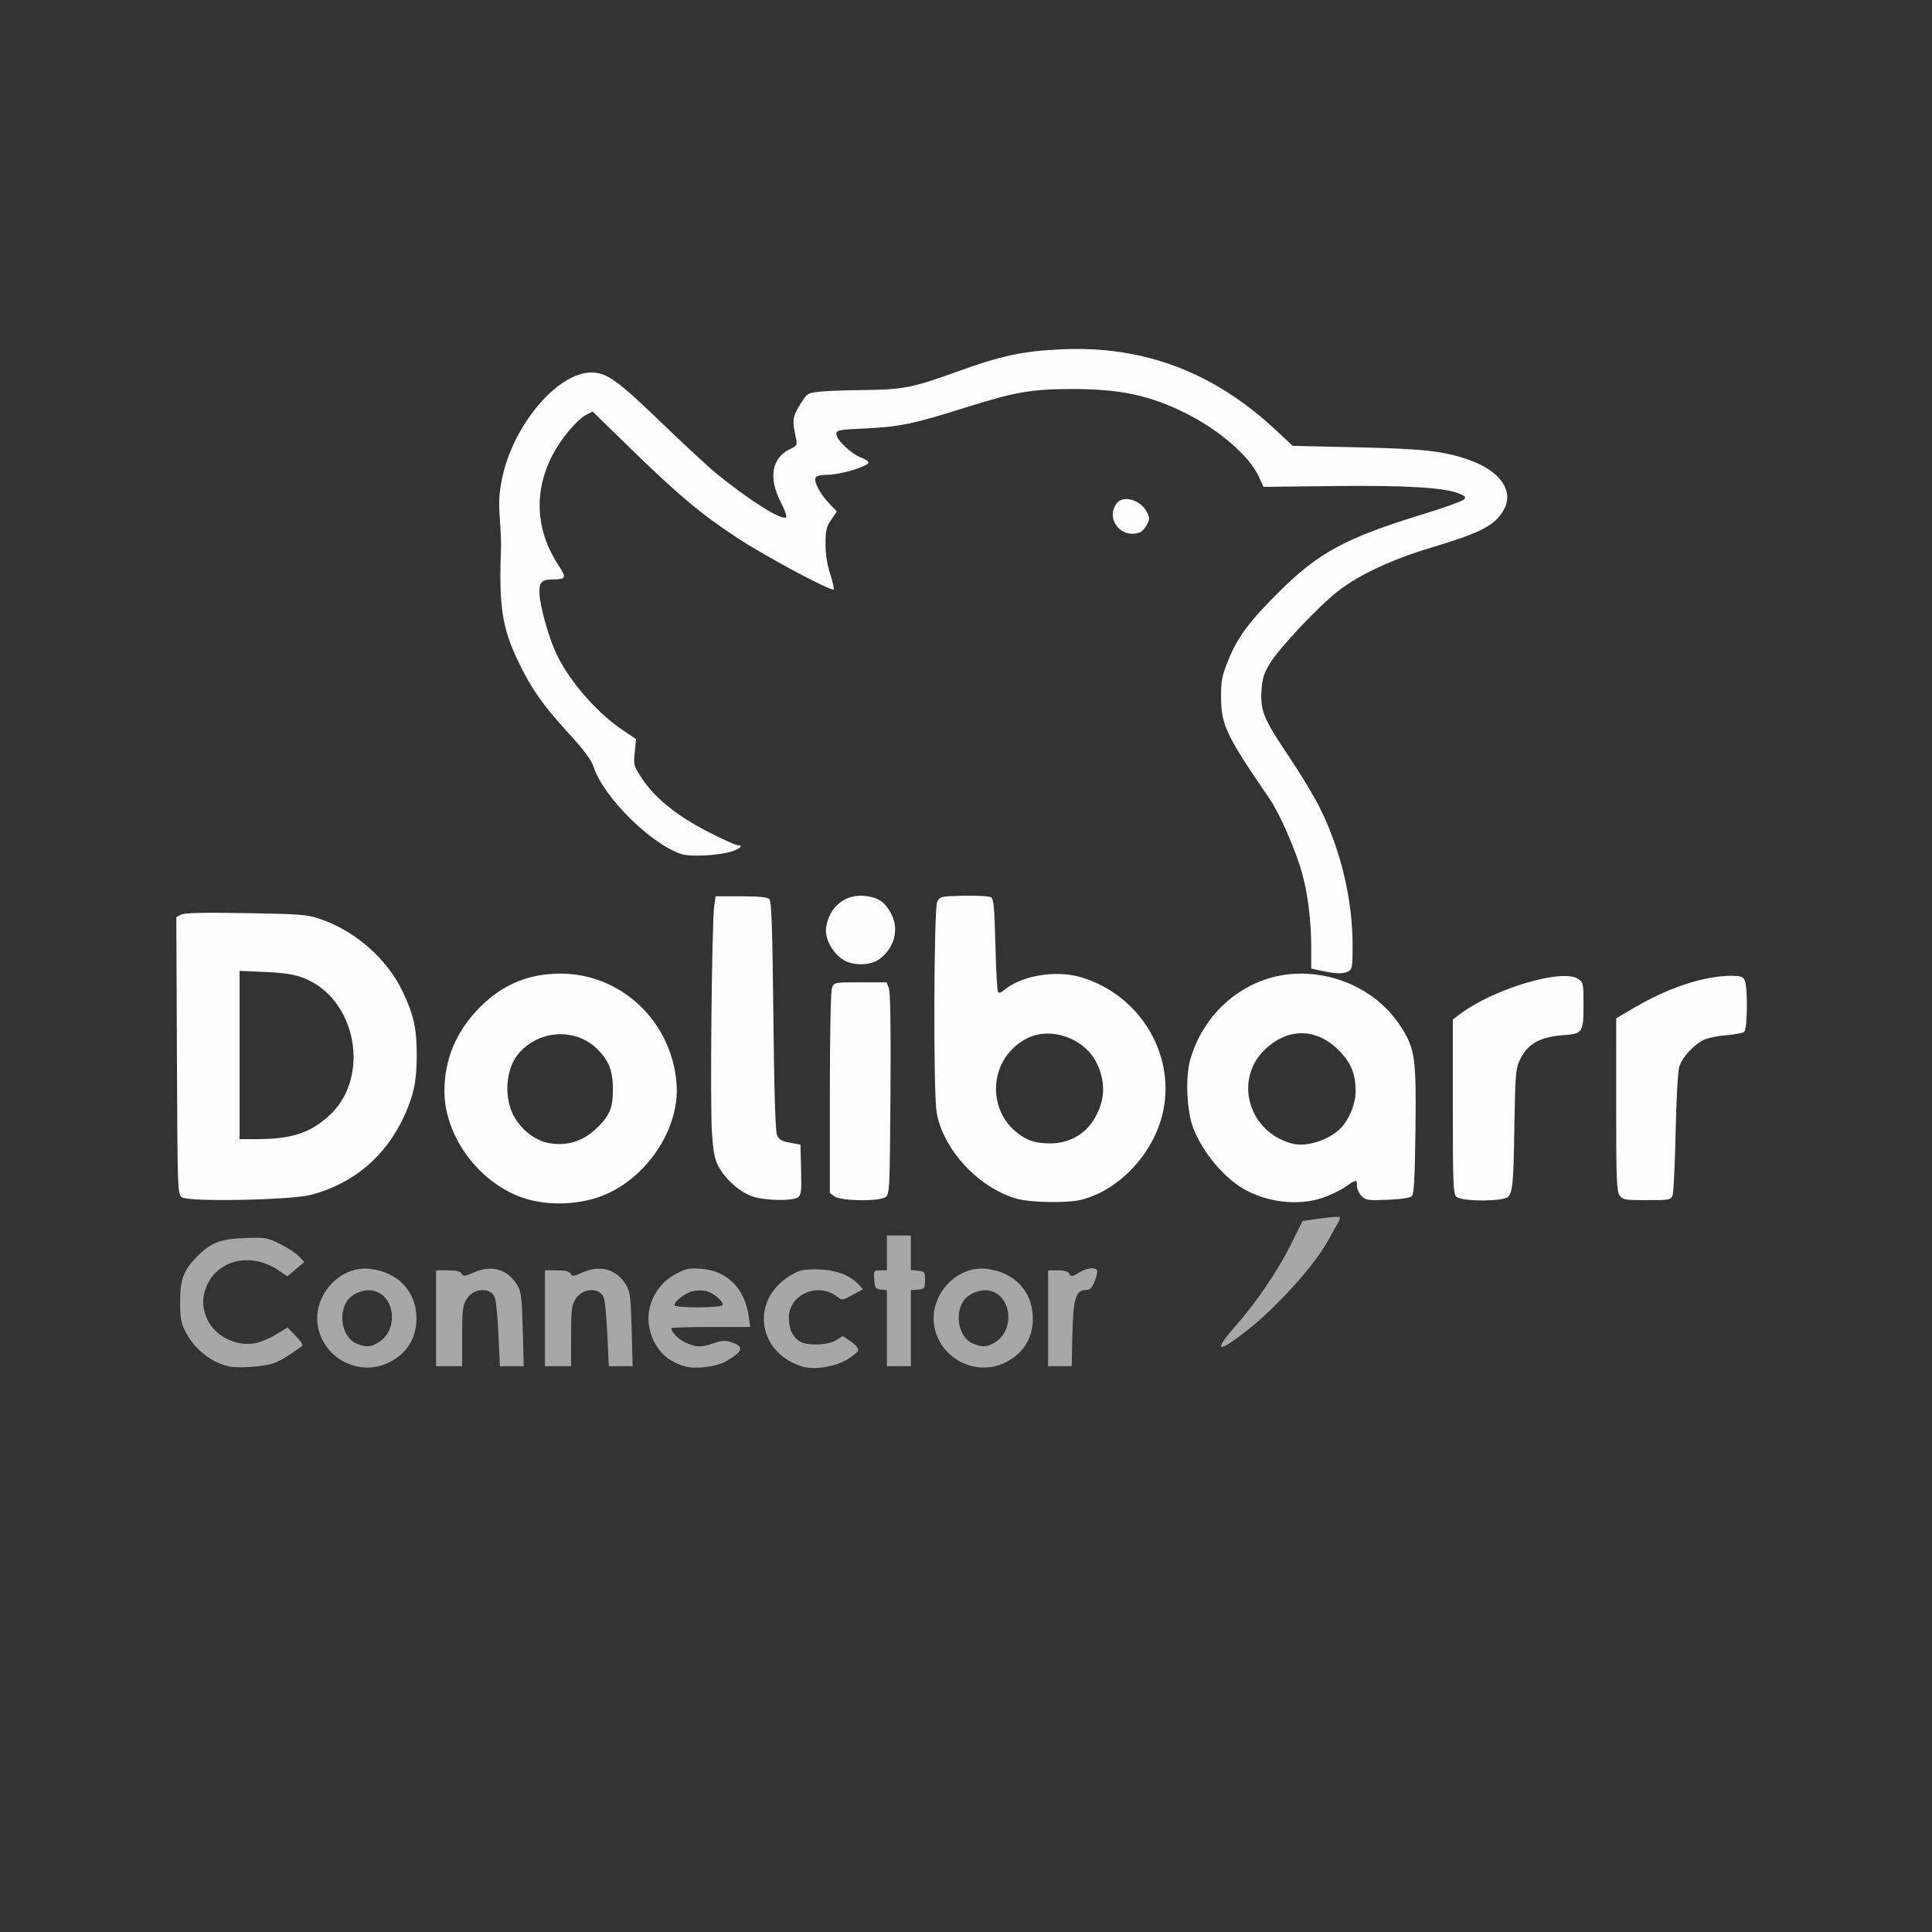 <?xml version="1.0" encoding="UTF-8" standalone="no"?>
<!-- Created with Inkscape (http://www.inkscape.org/) -->

<svg
   version="1.1"
   id="svg2"
   width="2252.698"
   height="2252.698"
   viewBox="0 0 2252.698 2252.698"
   sodipodi:docname="dolibarr-connector-inverted.svg"
   inkscape:version="1.2.2 (b0a8486541, 2022-12-01)"
   xmlns:inkscape="http://www.inkscape.org/namespaces/inkscape"
   xmlns:sodipodi="http://sodipodi.sourceforge.net/DTD/sodipodi-0.dtd"
   xmlns="http://www.w3.org/2000/svg"
   xmlns:svg="http://www.w3.org/2000/svg">
  <rect x="0" y="0" width="2252.698" height="2252.698" fill="#333333" stroke="none"/>
  <defs
     id="defs6" />
  <sodipodi:namedview
     id="namedview4"
     pagecolor="#ffffff"
     bordercolor="#000000"
     borderopacity="0.25"
     inkscape:showpageshadow="2"
     inkscape:pageopacity="0.0"
     inkscape:pagecheckerboard="0"
     inkscape:deskcolor="#d1d1d1"
     showgrid="false"
     inkscape:zoom="0.27245931"
     inkscape:cx="594.58419"
     inkscape:cy="1066.2142"
     inkscape:current-layer="g8" />
  <g
     inkscape:groupmode="layer"
     inkscape:label="Image"
     id="g8">
    <rect
       style="display:none;fill:#273d5b;fill-opacity:1;stroke-width:40"
       id="rect5819"
       width="2252.698"
       height="2252.698"
       x="0"
       y="0" />
    <path
       style="fill:#fefefe;stroke-width:2.54;fill-opacity:1"
       d="m 690.033,1398.296 c 57.434,-15.151 103.315,-77.918 98.808,-135.172 -5.688,-72.246 -64.571,-127.886 -135.34,-127.886 -37.032,0 -67.223,12.512 -93.416,38.713 -27.947,27.955 -41.931,60.819 -41.883,98.43 0.066,51.553 38.815,105.071 89.442,123.535 23.972,8.743 54.885,9.636 82.389,2.38 z M 640.054,1332.835 c -14.769,-2.564 -29.895,-13.604 -39.355,-28.725 -13.442,-21.485 -11.847,-56.515 3.414,-74.989 23.147,-28.019 65.875,-31.186 91.347,-6.77 14.271,13.679 19.192,25.852 19.201,47.49 0.01,21.489 -3.45,30.206 -17.604,44.36 -16.345,16.346 -35.021,22.45 -57.004,18.634 z m 619.337,66.378 c 43.095,-9.935 83.309,-51.118 95.457,-97.758 17.995,-69.088 -24.377,-141.423 -94.992,-162.165 -29.329,-8.615 -70.12,-1.472 -89.713,15.71 -2.453,2.151 -5.31,3.064 -6.349,2.029 -1.039,-1.035 -2.461,-25.834 -3.159,-55.109 -1.039,-43.547 -1.963,-53.672 -5.079,-55.674 -2.095,-1.346 -16.35,-2.159 -31.676,-1.806 -26.886,0.618 -27.98,0.864 -31.074,6.99 -3.977,7.875 -4.639,221.361 -0.76,245.079 7.141,43.661 49.629,89.381 94.196,101.364 16.006,4.303 57.037,5.056 73.15,1.341 z m -61.836,-71.102 c -48.178,-24.033 -48.335,-92.515 -0.269,-117.298 27.47,-14.163 66.82,-0.544 81.115,28.075 11.477,22.977 10.301,45.638 -3.5,67.398 -10.915,17.212 -29.418,27.022 -50.776,26.922 -11.228,-0.053 -19.726,-1.683 -26.571,-5.098 z m 344.536,68.545 c 8.57,-2.887 20.454,-8.601 26.409,-12.698 13.149,-9.047 13.721,-9.093 13.721,-1.1 0,3.492 2.413,8.763 5.363,11.713 4.892,4.892 7.565,5.275 30.437,4.356 15.523,-0.624 26.293,-2.226 28.273,-4.206 2.38,-2.38 3.438,-22.105 4.133,-77.076 1.064,-84.083 -0.491,-94.972 -17.258,-120.892 -24.658,-38.118 -68.996,-61.514 -116.572,-61.514 -59.131,0 -111.628,40.831 -128.75,100.138 -5.868,20.326 -4.133,60.389 3.462,79.951 10.76,27.712 34.711,56.803 58.008,70.456 27.845,16.318 64.02,20.558 92.772,10.872 z m -34.79,-63.087 c -51.554,-12.811 -69.528,-75.126 -31.837,-110.381 27.786,-25.991 61.84,-24.401 88.124,4.113 12.275,13.317 17.108,26.065 17.091,45.08 -0.015,15.364 -8.424,35.027 -19.157,44.793 -14.124,12.851 -38.645,20.265 -54.22,16.395 z m -1144.127,59.491 c 49.205,-13.158 86.403,-44.666 107.991,-91.473 11.231,-24.35 14.743,-41.292 14.743,-71.111 0,-31.277 -3.535,-47.254 -16.468,-74.426 -18.1,-38.028 -54.954,-70.443 -96.108,-84.533 -15.08,-5.163 -22.57,-5.753 -86.584,-6.824 -50.533,-0.846 -71.62,-0.347 -75.611,1.789 l -5.535,2.962 0.69,161.357 c 0.676,157.98 0.796,161.436 5.769,165.166 7.626,5.719 127.474,3.414 151.111,-2.906 z m -83.81,-162.933 v -98.126 l 29.841,1.317 c 22.035,0.972 33.629,2.76 44.322,6.834 62.354,23.759 79.487,116.427 29.788,161.111 -22.379,20.12 -43.699,26.945 -84.268,26.976 l -19.683,0.015 z m 651.032,166.032 c 3.79,-2.772 4.286,-7.151 3.66,-32.361 l -0.724,-29.155 -12.243,-2.232 c -9.724,-1.773 -12.83,-3.606 -15.093,-8.909 -1.92,-4.498 -3.312,-49.927 -4.265,-139.251 -1.107,-103.748 -2.131,-133.292 -4.71,-135.873 -2.326,-2.328 -12.023,-3.298 -32.974,-3.298 h -29.679 l -1.602,11.429 c -2.812,20.064 -4.938,233.773 -2.632,264.61 1.872,25.037 3.264,31.471 8.882,41.057 8.766,14.958 25.348,28.885 39.635,33.289 14.721,4.538 45.916,4.957 51.745,0.695 z m 102.133,-0.397 c 4.735,-3.46 4.962,-8.211 5.743,-120 0.536,-76.788 -0.09,-118.774 -1.842,-123.381 l -2.655,-6.984 h -30.602 c -30.512,0 -30.609,0.02 -33.079,6.514 -1.478,3.889 -2.477,53.413 -2.477,122.865 v 116.35 l 5.714,3.986 c 7.763,5.415 52.013,5.9 59.197,0.65 z m 725.867,-0.237 c 5.43,-5.43 6.453,-17.313 7.435,-86.319 0.721,-50.697 1.602,-62.646 5.233,-71.018 8.85,-20.404 23.125,-29.012 51.697,-31.172 22.971,-1.737 23.587,-2.72 23.587,-37.599 0,-22.802 -0.298,-24.098 -6.458,-28.135 -18.672,-12.234 -98.838,11.805 -137.669,41.282 l -8.254,6.266 v 101.277 c 0,88.683 0.496,101.773 3.991,105.267 5.665,5.665 54.802,5.787 60.438,0.151 z m 191.812,-1.874 c 1.181,-3.143 2.77,-36 3.529,-73.016 0.795,-38.727 2.608,-71.365 4.271,-76.873 3.191,-10.569 16.238,-24.97 28.252,-31.182 4.273,-2.21 15.969,-4.671 25.991,-5.469 10.022,-0.798 19.651,-2.579 21.397,-3.957 3.962,-3.128 4.414,-53.235 0.545,-60.464 -2.062,-3.853 -5.372,-4.912 -15.345,-4.912 -31.365,0 -72.579,13.434 -112.153,36.557 l -22.191,12.966 -0.031,100.387 c -0.027,86.782 0.505,101.152 3.922,106.032 3.677,5.249 5.903,5.644 31.809,5.644 26.558,0 27.955,-0.266 30.003,-5.714 z m -377.98,-261.042 c 4.382,-2.345 4.912,-5.533 4.912,-29.515 0,-54.761 -13.9,-112.708 -39.048,-162.781 -6.343,-12.629 -22.312,-39.001 -35.488,-58.603 -29.232,-43.491 -33.054,-52.652 -31.731,-76.057 0.816,-14.433 2.522,-20.011 9.818,-32.079 11.171,-18.479 58.295,-68.311 80.676,-85.312 24.635,-18.713 62.256,-36.189 106.553,-49.497 58.154,-17.471 74.103,-25.546 84.666,-42.868 13.879,-22.76 -2.855,-47.168 -41.283,-60.214 -29.176,-9.905 -51.701,-12.371 -129.083,-14.131 l -74.921,-1.704 -19.048,-17.807 c -72.96,-68.209 -154.327,-99.035 -250.159,-94.771 -45.571,2.028 -71.229,7.555 -123.85,26.68 -50.005,18.175 -62.359,20.524 -109.801,20.885 -19.556,0.149 -41.835,1.014 -49.509,1.924 -13.641,1.617 -14.142,1.966 -22.393,15.622 -8.639,14.297 -9.007,17.685 -4.281,39.432 1.515,6.97 0.821,8.091 -7.44,12.031 -20.924,9.978 -24.991,33.632 -10.547,61.343 4.81,9.227 7.613,17.331 6.28,18.155 -5.653,3.494 -42.92,-20.003 -81.257,-51.232 -9.221,-7.512 -38.514,-34.641 -65.094,-60.288 -50.393,-48.624 -62.99,-57.58 -80.847,-57.48 -39.817,0.222 -91.507,61.903 -104.09,124.209 -3.321,16.445 -3.898,27.042 -2.487,45.714 1.01,13.369 1.659,28.878 1.442,34.465 -2.656,68.423 1.073,92.831 20.334,133.12 14.619,30.579 28.898,50.925 58.078,82.753 18.642,20.334 26.691,31.176 29.577,39.84 11.688,35.094 66.601,89.615 102.039,101.31 10.641,3.512 42.407,1.959 58.486,-2.858 10.459,-3.134 14.55,-7.498 7.028,-7.498 -2.051,0 -17.194,-6.863 -33.651,-15.252 -35.736,-18.216 -61.928,-39.132 -76.79,-61.32 -10.507,-15.688 -10.759,-16.545 -9.245,-31.535 l 1.556,-15.409 -17.385,-11.878 c -31.071,-21.23 -64.419,-60.931 -77.593,-92.375 -8.863,-21.154 -17.119,-51.946 -17.65,-65.825 -0.492,-12.851 2.605,-16.146 15.231,-16.207 15.901,-0.077 16.658,-1.782 7.166,-16.136 -26.833,-40.577 -29.402,-86.044 -7.273,-128.719 9.948,-19.186 28.647,-41.552 39.377,-47.101 l 7.439,-3.847 47.378,46.116 c 54.125,52.683 80.718,74.769 123.899,102.9 32.323,21.057 107.241,60.989 109.739,58.491 0.816,-0.816 -0.97,-8.959 -3.969,-18.095 -3.548,-10.807 -5.453,-23.041 -5.453,-35.016 0,-15.644 0.992,-19.865 6.615,-28.139 l 6.615,-9.734 -8.875,-9.268 c -10.525,-10.992 -17.965,-24.815 -16.047,-29.815 0.936,-2.438 5.654,-3.609 14.787,-3.67 14.101,-0.095 45.529,-9.46 46.944,-13.99 0.456,-1.458 -3.236,-4.121 -8.204,-5.917 -11.461,-4.144 -29.137,-20.809 -29.137,-27.469 0,-4.751 2.245,-5.183 34.921,-6.721 39.024,-1.837 55.856,-5.381 116.171,-24.461 56.716,-17.941 76.185,-21.329 123.194,-21.437 56.17,-0.129 91.424,7.373 133.333,28.373 38.876,19.481 73.5,49.432 84.592,73.176 l 5.861,12.548 81.3,-0.944 c 84.445,-0.98 129.818,1.715 146.548,8.706 7.745,3.236 8.49,4.246 5.348,7.251 -2.007,1.92 -24.449,9.872 -49.87,17.671 -86.441,26.519 -118.886,43.97 -163.438,87.906 -36.065,35.567 -50.301,54.626 -61.223,81.965 -7.204,18.031 -8.331,23.848 -8.232,42.48 0.173,32.689 5.788,44.473 56.467,118.517 12.154,17.758 30.515,59.842 38.214,87.589 6.654,23.983 10.463,55.325 10.463,86.1 v 24.403 l 12.063,2.616 c 16.561,3.591 25.485,3.786 31.278,0.686 z m -546.801,-14.316 c 18.005,-13.443 23.405,-35.645 13.12,-53.945 -7.361,-13.096 -14.613,-17.885 -29.813,-19.685 -23.012,-2.725 -42.237,12.892 -45.461,36.931 -1.793,13.367 8.199,31.154 21.589,38.431 11.678,6.347 30.84,5.529 40.565,-1.732 z m 303.981,-497.648 c 2.261,-0.868 5.812,-4.868 7.892,-8.889 3.362,-6.502 3.347,-8.15 -0.137,-14.887 -7.446,-14.399 -28.154,-20.03 -35.434,-9.637 -12.993,18.551 6.159,41.671 27.679,33.413 z"
       id="path2614"
       sodipodi:nodetypes="ssssssssssscsssssssssssssssssscssssssssssssssssscssssssssscsssccscscccsscssssscsssssssscssscssssssssscssssssssssssscsssssssssssssssscssssssssssssssscssssssssscssssssscsssssscssssssssssscsssssssssscsssssssssssss" />
    <path
       d="m 317.945,1589.918 c 4.889,-1.518 13.977,-6.309 20.195,-10.646 6.219,-4.338 12.496,-8.697 13.95,-9.688 1.601,-1.091 -1.187,-5.724 -7.073,-11.751 l -9.716,-9.95 -14.06,8.466 c -7.733,4.657 -18.862,9.187 -24.732,10.067 -21.764,3.264 -44.699,-8.052 -54.12,-26.7 -7.145,-14.144 -7.27,-28.275 -0.375,-42.518 14.124,-29.176 51.999,-36.673 82.221,-16.276 l 10.761,7.263 9.886,-8.324 9.886,-8.324 -6.26,-6.693 c -3.443,-3.681 -13.348,-10.182 -22.011,-14.447 -14.909,-7.34 -17.087,-7.705 -40.724,-6.833 -28.821,1.063 -39.538,5.138 -55.502,21.102 -16.266,16.266 -20.266,26.817 -20.24,53.386 0.019,19.845 0.918,24.561 6.82,35.784 10.351,19.685 29.959,35.049 50.298,39.411 10.725,2.3 38.53,0.478 50.794,-3.329 z m 136.334,-1.652 c 20.532,-10.559 31.285,-28.145 31.285,-51.166 0,-31.352 -21.753,-54.291 -54.708,-57.693 -35.972,-3.713 -67.83,33.238 -59.757,69.31 8.299,37.084 49.697,56.767 83.18,39.549 z m -39.027,-21.868 c -15.414,-6.704 -21.2,-32.23 -11.07,-48.843 5.632,-9.237 20.872,-15.186 31.847,-12.432 24.423,6.13 28.699,44.362 6.62,59.195 -9.85,6.617 -15.907,7.077 -27.397,2.08 z m 432.204,20.367 c 19.231,-11.27 20.517,-16.638 5.2,-21.693 -6.96,-2.297 -11.052,-2.079 -20.371,1.085 -14.617,4.963 -19.055,4.953 -31.599,-0.066 -8.507,-3.404 -17.98,-12.61 -17.98,-17.473 0,-0.748 20.701,-1.359 46.003,-1.359 h 46.003 l -1.662,-12.063 c -4.517,-32.786 -24.984,-53.43 -55.287,-55.765 -14.086,-1.085 -17.687,-0.352 -29.977,6.106 -24.465,12.855 -37.181,41.997 -29.484,67.572 6.418,21.327 20.021,34.685 40.913,40.178 13.062,3.435 36.708,0.238 48.242,-6.521 z m -60.797,-64.672 c -2.091,-3.382 12.464,-14.767 21.383,-16.726 4.224,-0.928 11.018,-0.954 15.098,-0.057 8.713,1.914 21.495,12.917 19.241,16.563 -1.961,3.172 -53.772,3.377 -55.723,0.22 z m 199.759,63.898 c 7.387,-4.17 13.784,-9.361 14.215,-11.536 0.448,-2.258 -3.213,-6.67 -8.536,-10.287 l -9.32,-6.333 -7.972,4.861 c -10.576,6.449 -36.1,6.669 -43.865,0.379 -7.948,-6.438 -11.091,-14.056 -11.091,-26.883 0,-26.706 33.753,-41.578 55.841,-24.603 6.276,4.823 6.396,4.811 18.455,-1.752 l 12.138,-6.606 -5.444,-5.795 c -10.36,-11.027 -27.278,-17.103 -48.168,-17.299 -17.145,-0.161 -20.604,0.658 -31.746,7.513 -45.995,28.298 -38.14,88.709 13.722,105.528 13.256,4.299 37.351,0.954 51.772,-7.187 z m 186.591,2.275 c 20.532,-10.559 31.285,-28.145 31.285,-51.166 0,-31.352 -21.753,-54.291 -54.708,-57.693 -35.972,-3.713 -67.83,33.238 -59.757,69.31 8.299,37.084 49.697,56.767 83.181,39.549 z m -39.027,-21.868 c -15.414,-6.704 -21.2,-32.23 -11.07,-48.843 5.632,-9.237 20.872,-15.186 31.847,-12.432 24.423,6.13 28.699,44.362 6.62,59.195 -9.85,6.617 -15.907,7.077 -27.397,2.08 z m -595.075,-8.346 c 0.01,-30.234 0.679,-36.019 5.001,-43.106 8.214,-13.471 28.312,-14.526 33.173,-1.741 1.347,3.542 3.198,22.938 4.114,43.104 l 1.666,36.664 h 13.899 13.899 l -1.112,-42.749 c -0.948,-36.427 -1.841,-43.993 -6.039,-51.163 -11.086,-18.933 -29.968,-24.701 -50.759,-15.504 -10.795,4.775 -12.56,4.965 -14.468,1.554 -1.536,-2.745 -6.234,-3.884 -16.016,-3.884 h -13.842 v 55.873 55.873 h 15.238 15.238 l 0.01,-34.921 z m 126.984,0 c 0.01,-30.234 0.679,-36.019 5.001,-43.106 8.214,-13.471 28.312,-14.526 33.173,-1.741 1.347,3.542 3.198,22.938 4.114,43.104 l 1.666,36.664 h 13.899 13.899 l -1.112,-42.749 c -0.948,-36.427 -1.841,-43.993 -6.039,-51.163 -11.086,-18.933 -29.968,-24.701 -50.759,-15.504 -10.795,4.775 -12.56,4.965 -14.468,1.554 -1.536,-2.745 -6.234,-3.884 -16.016,-3.884 h -13.842 v 55.873 55.873 h 15.238 15.238 l 0.01,-34.921 z m 396.181,-9.363 v -44.283 l 8.254,-0.796 c 7.804,-0.752 8.254,-1.35 8.254,-10.954 0,-9.605 -0.45,-10.202 -8.254,-10.955 l -8.254,-0.796 v -20.157 -20.157 h -13.968 -13.968 v 20.317 20.317 h -7.765 c -7.565,0 -7.745,0.278 -6.984,10.794 0.699,9.658 1.516,10.878 7.765,11.597 l 6.984,0.804 v 44.276 44.276 h 13.968 13.968 z m 188.339,6.704 c 0.958,-41.474 4.003,-51.309 15.889,-51.309 4.663,0 6.944,-2.321 10.147,-10.326 2.272,-5.679 3.472,-11.394 2.666,-12.698 -2.457,-3.975 -12.119,-2.643 -21.263,2.931 -7.736,4.716 -8.91,4.852 -10.92,1.26 -1.529,-2.732 -5.881,-4.024 -13.554,-4.024 h -11.302 v 55.873 55.873 h 13.735 13.735 z m 201.888,-2.687 c 36.014,-27.902 80.969,-77.737 97.025,-107.556 4.291,-7.97 9.229,-16.775 10.972,-19.567 1.744,-2.792 2.548,-5.699 1.787,-6.46 -0.761,-0.761 -10.803,-0.051 -22.317,1.577 l -20.933,2.96 -14.06,28.149 c -14.946,29.923 -39.273,65.813 -62.975,92.911 -27.373,31.294 -23.442,34.284 10.501,7.987 z"
       style="fill:#fefefe;stroke-width:2.54;fill-opacity:0.57"
       id="path2774"
       sodipodi:nodetypes="sssscssssscccsssscssssssssssssscssssscsssssccsscsssssscssssscssssssssssssssscssscccsssssccccccccssscccssssscccccccccssscccccccsssccccccssssssscccccsssssscsss" />
  </g>
</svg>
